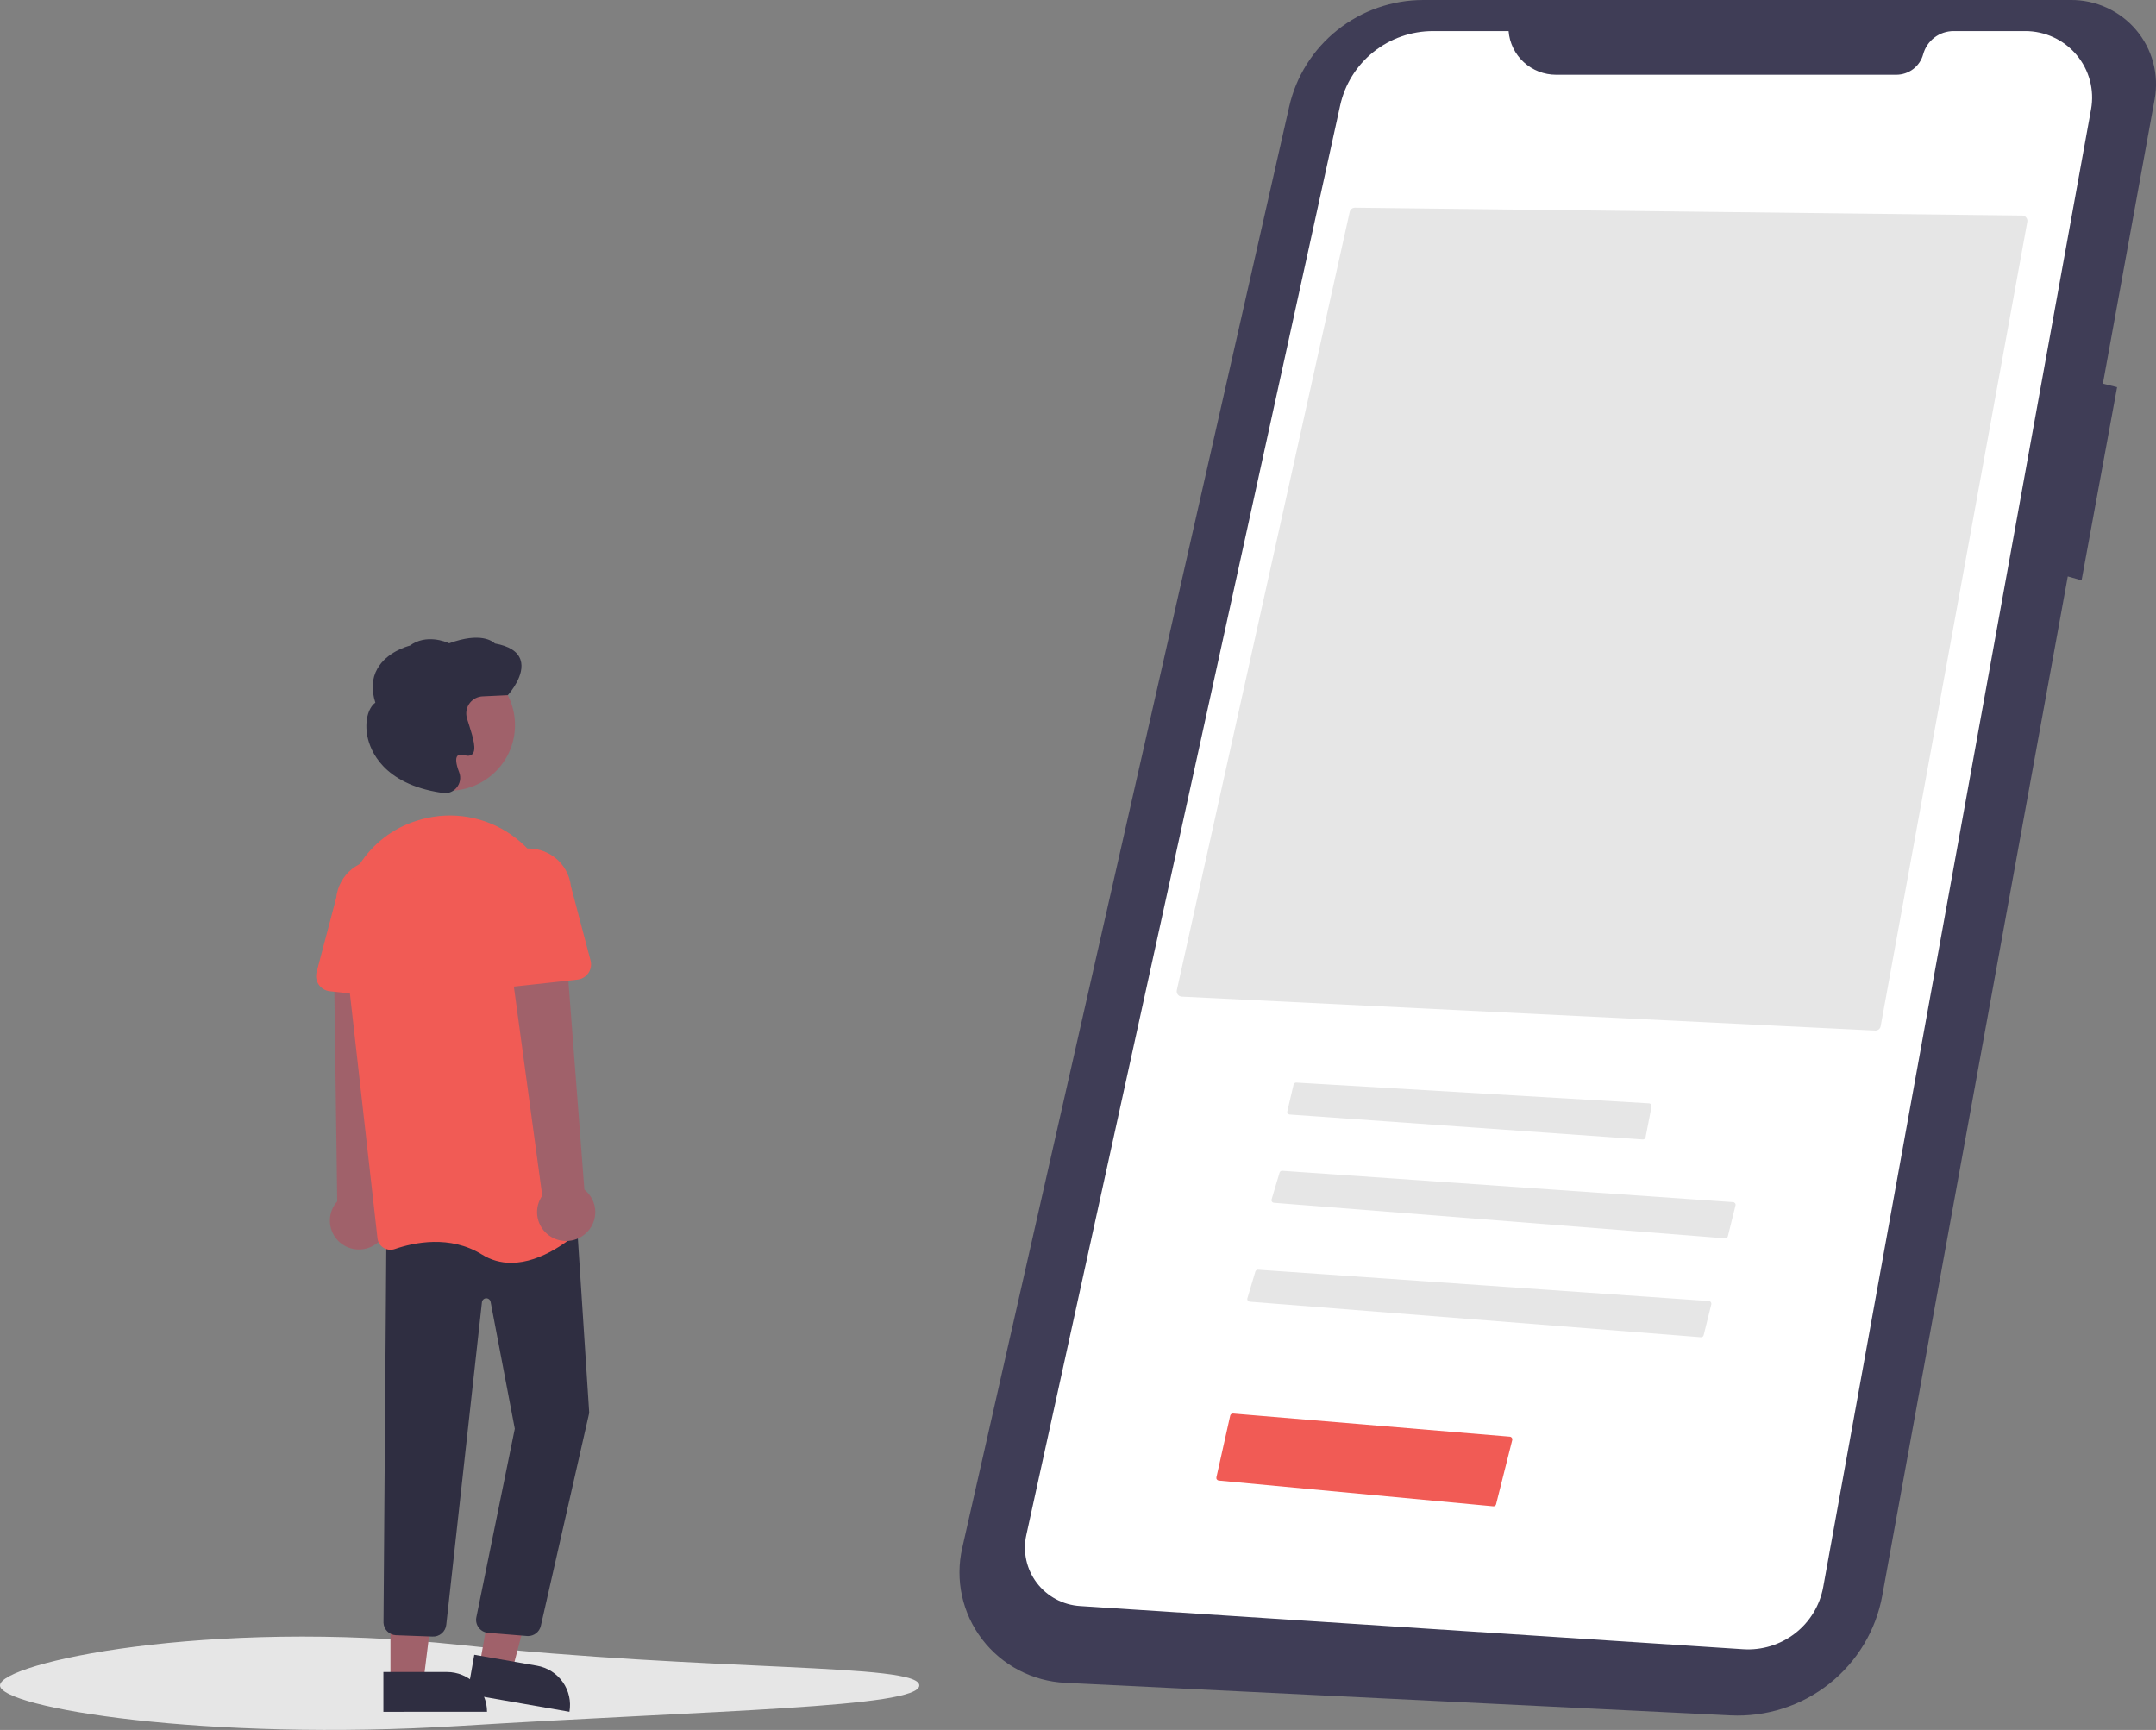 <svg width="253" height="203" viewBox="0 0 253 203" fill="none" xmlns="http://www.w3.org/2000/svg">
<rect x="0" y="0" width="253" height="203" fill="#808080" stroke="none"/>
<g clip-path="url(#clip0_380_1446)">
<path d="M242.978 0H167.033C163.368 0 159.812 1.239 156.95 3.514C154.087 5.788 152.089 8.963 151.283 12.516L112.91 181.666C112.491 183.511 112.484 185.425 112.888 187.273C113.293 189.121 114.099 190.859 115.25 192.365C116.402 193.871 117.871 195.108 119.555 195.99C121.238 196.871 123.096 197.377 124.996 197.47L203.069 201.292C207.249 201.497 211.362 200.183 214.639 197.596C217.917 195.008 220.135 191.324 220.88 187.231L242.649 67.64L244.268 68.1L248.434 45.433L246.768 45.019L252.844 11.636C253.104 10.207 253.044 8.737 252.667 7.333C252.291 5.929 251.607 4.625 250.665 3.513C249.723 2.402 248.546 1.511 247.218 0.903C245.889 0.296 244.443 -0.013 242.98 -0.001L242.978 0Z" fill="#3F3D56"/>
<path d="M177.03 3.647H168.165C165.62 3.647 163.15 4.512 161.167 6.099C159.185 7.686 157.808 9.899 157.265 12.371L120.431 180.141C120.219 181.107 120.219 182.107 120.431 183.073C120.644 184.039 121.064 184.948 121.662 185.738C122.26 186.528 123.023 187.18 123.899 187.65C124.774 188.12 125.741 188.397 126.734 188.461L204.552 193.53C206.748 193.673 208.919 193.008 210.653 191.661C212.386 190.314 213.559 188.381 213.95 186.229L245.38 12.822C245.583 11.699 245.536 10.546 245.242 9.444C244.948 8.341 244.415 7.317 243.679 6.442C242.943 5.567 242.022 4.863 240.983 4.38C239.943 3.897 238.81 3.647 237.662 3.647H229.253C228.439 3.647 227.648 3.913 227.001 4.405C226.355 4.897 225.891 5.587 225.679 6.368C225.492 7.058 225.082 7.668 224.511 8.102C223.94 8.536 223.241 8.772 222.523 8.771H182.599C181.192 8.771 179.837 8.244 178.804 7.293C177.772 6.343 177.138 5.041 177.03 3.647Z" fill="white"/>
<path d="M220.048 120.933C220.199 120.938 220.347 120.889 220.465 120.794C220.583 120.7 220.663 120.567 220.69 120.419L237.899 26.031C237.916 25.941 237.912 25.849 237.89 25.761C237.867 25.672 237.825 25.59 237.768 25.519C237.71 25.449 237.638 25.392 237.557 25.352C237.475 25.313 237.385 25.292 237.294 25.29L159 24.371H158.992C158.85 24.372 158.713 24.422 158.602 24.511C158.492 24.6 158.415 24.723 158.385 24.861L138.098 116.186C138.078 116.275 138.078 116.367 138.097 116.456C138.116 116.545 138.155 116.629 138.21 116.703C138.264 116.775 138.334 116.835 138.415 116.877C138.495 116.92 138.584 116.944 138.675 116.949L220.048 120.933Z" fill="#E6E6E6"/>
<path d="M152.104 127.035C152.033 127.035 151.964 127.059 151.908 127.103C151.852 127.147 151.813 127.209 151.797 127.278L151.064 130.401C151.053 130.445 151.053 130.491 151.062 130.535C151.071 130.579 151.09 130.621 151.117 130.658C151.144 130.694 151.178 130.725 151.218 130.746C151.258 130.768 151.302 130.782 151.348 130.785L192.768 133.71C192.845 133.715 192.921 133.692 192.982 133.646C193.043 133.599 193.085 133.532 193.1 133.457L193.805 129.844C193.814 129.8 193.813 129.755 193.802 129.712C193.792 129.668 193.772 129.628 193.745 129.592C193.717 129.557 193.682 129.528 193.643 129.507C193.603 129.486 193.559 129.474 193.514 129.472L152.123 127.036L152.104 127.035Z" fill="#E6E6E6"/>
<path d="M202.427 145.31C202.501 145.316 202.576 145.296 202.637 145.252C202.697 145.208 202.741 145.145 202.759 145.072L203.656 141.452C203.667 141.407 203.668 141.361 203.659 141.316C203.651 141.272 203.632 141.229 203.605 141.192C203.578 141.155 203.543 141.125 203.503 141.102C203.463 141.08 203.418 141.067 203.372 141.064L150.476 137.387C150.404 137.382 150.333 137.401 150.274 137.442C150.214 137.482 150.171 137.542 150.151 137.611L149.219 140.74C149.205 140.785 149.202 140.832 149.21 140.878C149.217 140.924 149.235 140.968 149.261 141.006C149.288 141.045 149.323 141.077 149.363 141.1C149.404 141.123 149.449 141.138 149.496 141.141L202.427 145.31Z" fill="#E6E6E6"/>
<path d="M199.586 156.916C199.661 156.922 199.735 156.901 199.796 156.858C199.857 156.814 199.9 156.751 199.918 156.678L200.816 153.058C200.827 153.013 200.828 152.967 200.819 152.922C200.81 152.877 200.791 152.835 200.764 152.798C200.737 152.761 200.702 152.73 200.662 152.708C200.622 152.686 200.577 152.673 200.532 152.67L147.636 148.993C147.564 148.987 147.492 149.007 147.433 149.047C147.374 149.088 147.331 149.148 147.311 149.217L146.378 152.346C146.365 152.39 146.362 152.437 146.369 152.483C146.376 152.529 146.394 152.573 146.421 152.612C146.447 152.65 146.482 152.682 146.523 152.706C146.563 152.729 146.609 152.743 146.655 152.747L199.586 156.916Z" fill="#E6E6E6"/>
<path d="M107.875 197.774C107.875 200.399 83.696 200.678 53.938 202.527C24.205 204.373 0 200.399 0 197.774C0 195.149 24.318 189.867 53.938 193.021C83.696 196.189 107.875 195.149 107.875 197.774Z" fill="#E6E6E6"/>
<path d="M175.224 176.756C175.3 176.764 175.375 176.744 175.437 176.701C175.499 176.657 175.543 176.593 175.56 176.52L177.458 168.976C177.469 168.931 177.47 168.885 177.462 168.841C177.453 168.796 177.435 168.754 177.409 168.717C177.382 168.68 177.348 168.649 177.308 168.627C177.268 168.604 177.224 168.59 177.178 168.587L144.695 165.871C144.619 165.866 144.544 165.888 144.483 165.933C144.422 165.977 144.378 166.042 144.361 166.116L142.742 173.356C142.732 173.4 142.732 173.445 142.741 173.488C142.75 173.532 142.768 173.573 142.795 173.609C142.821 173.645 142.855 173.675 142.894 173.697C142.933 173.719 142.976 173.733 143.02 173.737L175.224 176.756Z" fill="#F15B55"/>
<path d="M44.065 146.014C44.474 145.736 44.816 145.372 45.068 144.947C45.32 144.523 45.475 144.049 45.523 143.558C45.571 143.068 45.509 142.573 45.344 142.108C45.178 141.644 44.912 141.221 44.564 140.87L45.879 111.694L39.183 112.44L39.572 140.979C39.017 141.599 38.71 142.399 38.709 143.229C38.708 144.059 39.013 144.86 39.567 145.481C40.121 146.101 40.885 146.498 41.714 146.597C42.543 146.695 43.38 146.487 44.065 146.013L44.065 146.014Z" fill="#A0616A"/>
<path d="M56.28 195.404L60.092 196.07L63.858 181.778L58.865 180.795L56.28 195.404Z" fill="#A0616A"/>
<path d="M66.821 200.871L54.843 198.778L55.656 194.179L63.006 195.464C64.234 195.678 65.325 196.368 66.04 197.382C66.756 198.396 67.036 199.651 66.821 200.871L66.821 200.871Z" fill="#2F2E41"/>
<path d="M45.82 197.3H49.689L51.53 182.467H45.819L45.82 197.3Z" fill="#A0616A"/>
<path d="M57.151 200.871L44.989 200.872L44.989 196.202L52.452 196.202C53.698 196.202 54.893 196.694 55.775 197.57C56.656 198.445 57.151 199.633 57.151 200.871Z" fill="#2F2E41"/>
<path d="M61.964 191.983C61.904 191.984 61.843 191.98 61.783 191.973L57.229 191.6C57.022 191.576 56.821 191.51 56.64 191.407C56.459 191.303 56.301 191.164 56.176 190.998C56.051 190.832 55.961 190.643 55.912 190.441C55.862 190.239 55.855 190.03 55.89 189.825L60.411 167.655L57.57 152.764C57.547 152.643 57.481 152.534 57.383 152.458C57.286 152.382 57.164 152.344 57.04 152.35C56.917 152.356 56.799 152.406 56.71 152.492C56.62 152.577 56.565 152.692 56.554 152.814L52.369 190.651C52.33 191.05 52.136 191.417 51.83 191.677C51.523 191.937 51.127 192.068 50.724 192.043L46.433 191.884C46.057 191.858 45.704 191.695 45.44 191.427C45.177 191.16 45.021 190.806 45.002 190.431L45.344 144.709L67.59 141.945L69.144 165.797L69.138 165.822L63.46 190.814C63.378 191.147 63.186 191.443 62.915 191.655C62.644 191.867 62.309 191.983 61.964 191.983Z" fill="#2F2E41"/>
<path d="M52.681 92.788C56.962 92.788 60.433 89.339 60.433 85.084C60.433 80.829 56.962 77.38 52.681 77.38C48.399 77.38 44.928 80.829 44.928 85.084C44.928 89.339 48.399 92.788 52.681 92.788Z" fill="#A0616A"/>
<path d="M59.985 148.188C58.772 148.195 57.583 147.857 56.558 147.214C52.802 144.881 48.538 145.808 46.33 146.569C46.11 146.645 45.877 146.671 45.646 146.645C45.415 146.619 45.194 146.541 44.997 146.418C44.803 146.297 44.639 146.134 44.518 145.941C44.396 145.748 44.32 145.53 44.295 145.304L40.28 109.663C39.607 103.692 43.227 98.077 48.887 96.314C49.099 96.247 49.316 96.184 49.535 96.125C51.297 95.651 53.141 95.566 54.939 95.876C56.737 96.186 58.445 96.884 59.942 97.92C61.468 98.968 62.743 100.336 63.679 101.927C64.615 103.517 65.189 105.293 65.361 107.128L68.741 143.007C68.764 143.239 68.733 143.474 68.649 143.692C68.566 143.91 68.432 144.106 68.259 144.264C67.074 145.353 63.634 148.188 59.985 148.188Z" fill="#F15B55"/>
<path d="M47.757 117.306L38.699 116.316C38.441 116.288 38.192 116.205 37.97 116.073C37.747 115.94 37.556 115.762 37.409 115.55C37.262 115.337 37.163 115.096 37.118 114.842C37.074 114.588 37.085 114.328 37.15 114.078L39.456 105.344C39.524 104.689 39.722 104.055 40.038 103.476C40.355 102.898 40.783 102.388 41.299 101.975C41.815 101.562 42.408 101.255 43.044 101.072C43.68 100.888 44.346 100.832 45.004 100.906C45.662 100.979 46.299 101.182 46.878 101.502C47.457 101.822 47.966 102.253 48.376 102.769C48.786 103.286 49.09 103.878 49.268 104.512C49.447 105.146 49.497 105.808 49.416 106.462L49.759 115.456C49.769 115.714 49.722 115.97 49.623 116.208C49.524 116.447 49.375 116.661 49.185 116.837C48.995 117.012 48.77 117.145 48.523 117.226C48.277 117.307 48.016 117.335 47.758 117.307L47.757 117.306Z" fill="#F15B55"/>
<path d="M68.704 144.765C69.076 144.44 69.372 144.037 69.571 143.586C69.769 143.134 69.866 142.645 69.854 142.153C69.842 141.66 69.721 141.176 69.5 140.735C69.279 140.294 68.964 139.907 68.576 139.6L66.344 110.478L59.782 111.946L63.633 140.306C63.157 140.988 62.949 141.819 63.048 142.643C63.148 143.466 63.549 144.225 64.174 144.775C64.799 145.325 65.606 145.628 66.44 145.626C67.275 145.624 68.08 145.318 68.703 144.765H68.704Z" fill="#A0616A"/>
<path d="M57.267 115.475C57.077 115.3 56.928 115.086 56.828 114.848C56.73 114.609 56.683 114.353 56.693 114.095L57.036 105.101C56.962 104.451 57.017 103.793 57.2 103.164C57.382 102.536 57.686 101.949 58.097 101.438C58.507 100.926 59.014 100.5 59.59 100.184C60.166 99.867 60.799 99.666 61.453 99.593C62.107 99.52 62.77 99.575 63.402 99.756C64.034 99.937 64.625 100.24 65.139 100.647C65.654 101.055 66.083 101.56 66.401 102.132C66.72 102.704 66.922 103.333 66.996 103.983L69.302 112.718C69.367 112.967 69.378 113.227 69.334 113.481C69.289 113.735 69.19 113.977 69.043 114.189C68.896 114.401 68.705 114.58 68.482 114.712C68.26 114.844 68.011 114.927 67.754 114.955L58.695 115.945C58.437 115.974 58.176 115.946 57.93 115.865C57.684 115.784 57.458 115.651 57.268 115.475L57.267 115.475Z" fill="#F15B55"/>
<path d="M52.22 93.078C52.081 93.078 51.944 93.062 51.809 93.031L51.77 93.021C44.954 91.986 43.448 88.062 43.117 86.423C42.775 84.727 43.164 83.09 44.045 82.454C43.565 80.948 43.642 79.611 44.275 78.482C45.379 76.512 47.772 75.847 48.094 75.764C50.006 74.362 52.293 75.298 52.71 75.488C56.409 74.128 57.823 75.26 58.078 75.513C59.731 75.808 60.739 76.442 61.074 77.4C61.702 79.197 59.715 81.433 59.63 81.528L59.586 81.577L56.625 81.717C56.344 81.73 56.069 81.802 55.818 81.928C55.567 82.054 55.345 82.231 55.167 82.447C54.989 82.663 54.859 82.915 54.785 83.184C54.711 83.454 54.695 83.736 54.737 84.012C54.817 84.368 54.919 84.72 55.04 85.064C55.545 86.635 55.924 87.976 55.436 88.486C55.325 88.585 55.189 88.651 55.042 88.676C54.896 88.701 54.745 88.685 54.608 88.629C54.145 88.506 53.831 88.532 53.674 88.706C53.431 88.975 53.505 89.658 53.883 90.627C54.002 90.934 54.033 91.267 53.975 91.59C53.917 91.913 53.771 92.214 53.553 92.461C53.389 92.654 53.184 92.808 52.954 92.915C52.724 93.022 52.473 93.077 52.219 93.078H52.22Z" fill="#2F2E41"/>
</g>
<defs>
<clipPath id="clip0_380_1446">
<rect width="253" height="203" fill="white"/>
</clipPath>
</defs>
</svg>

